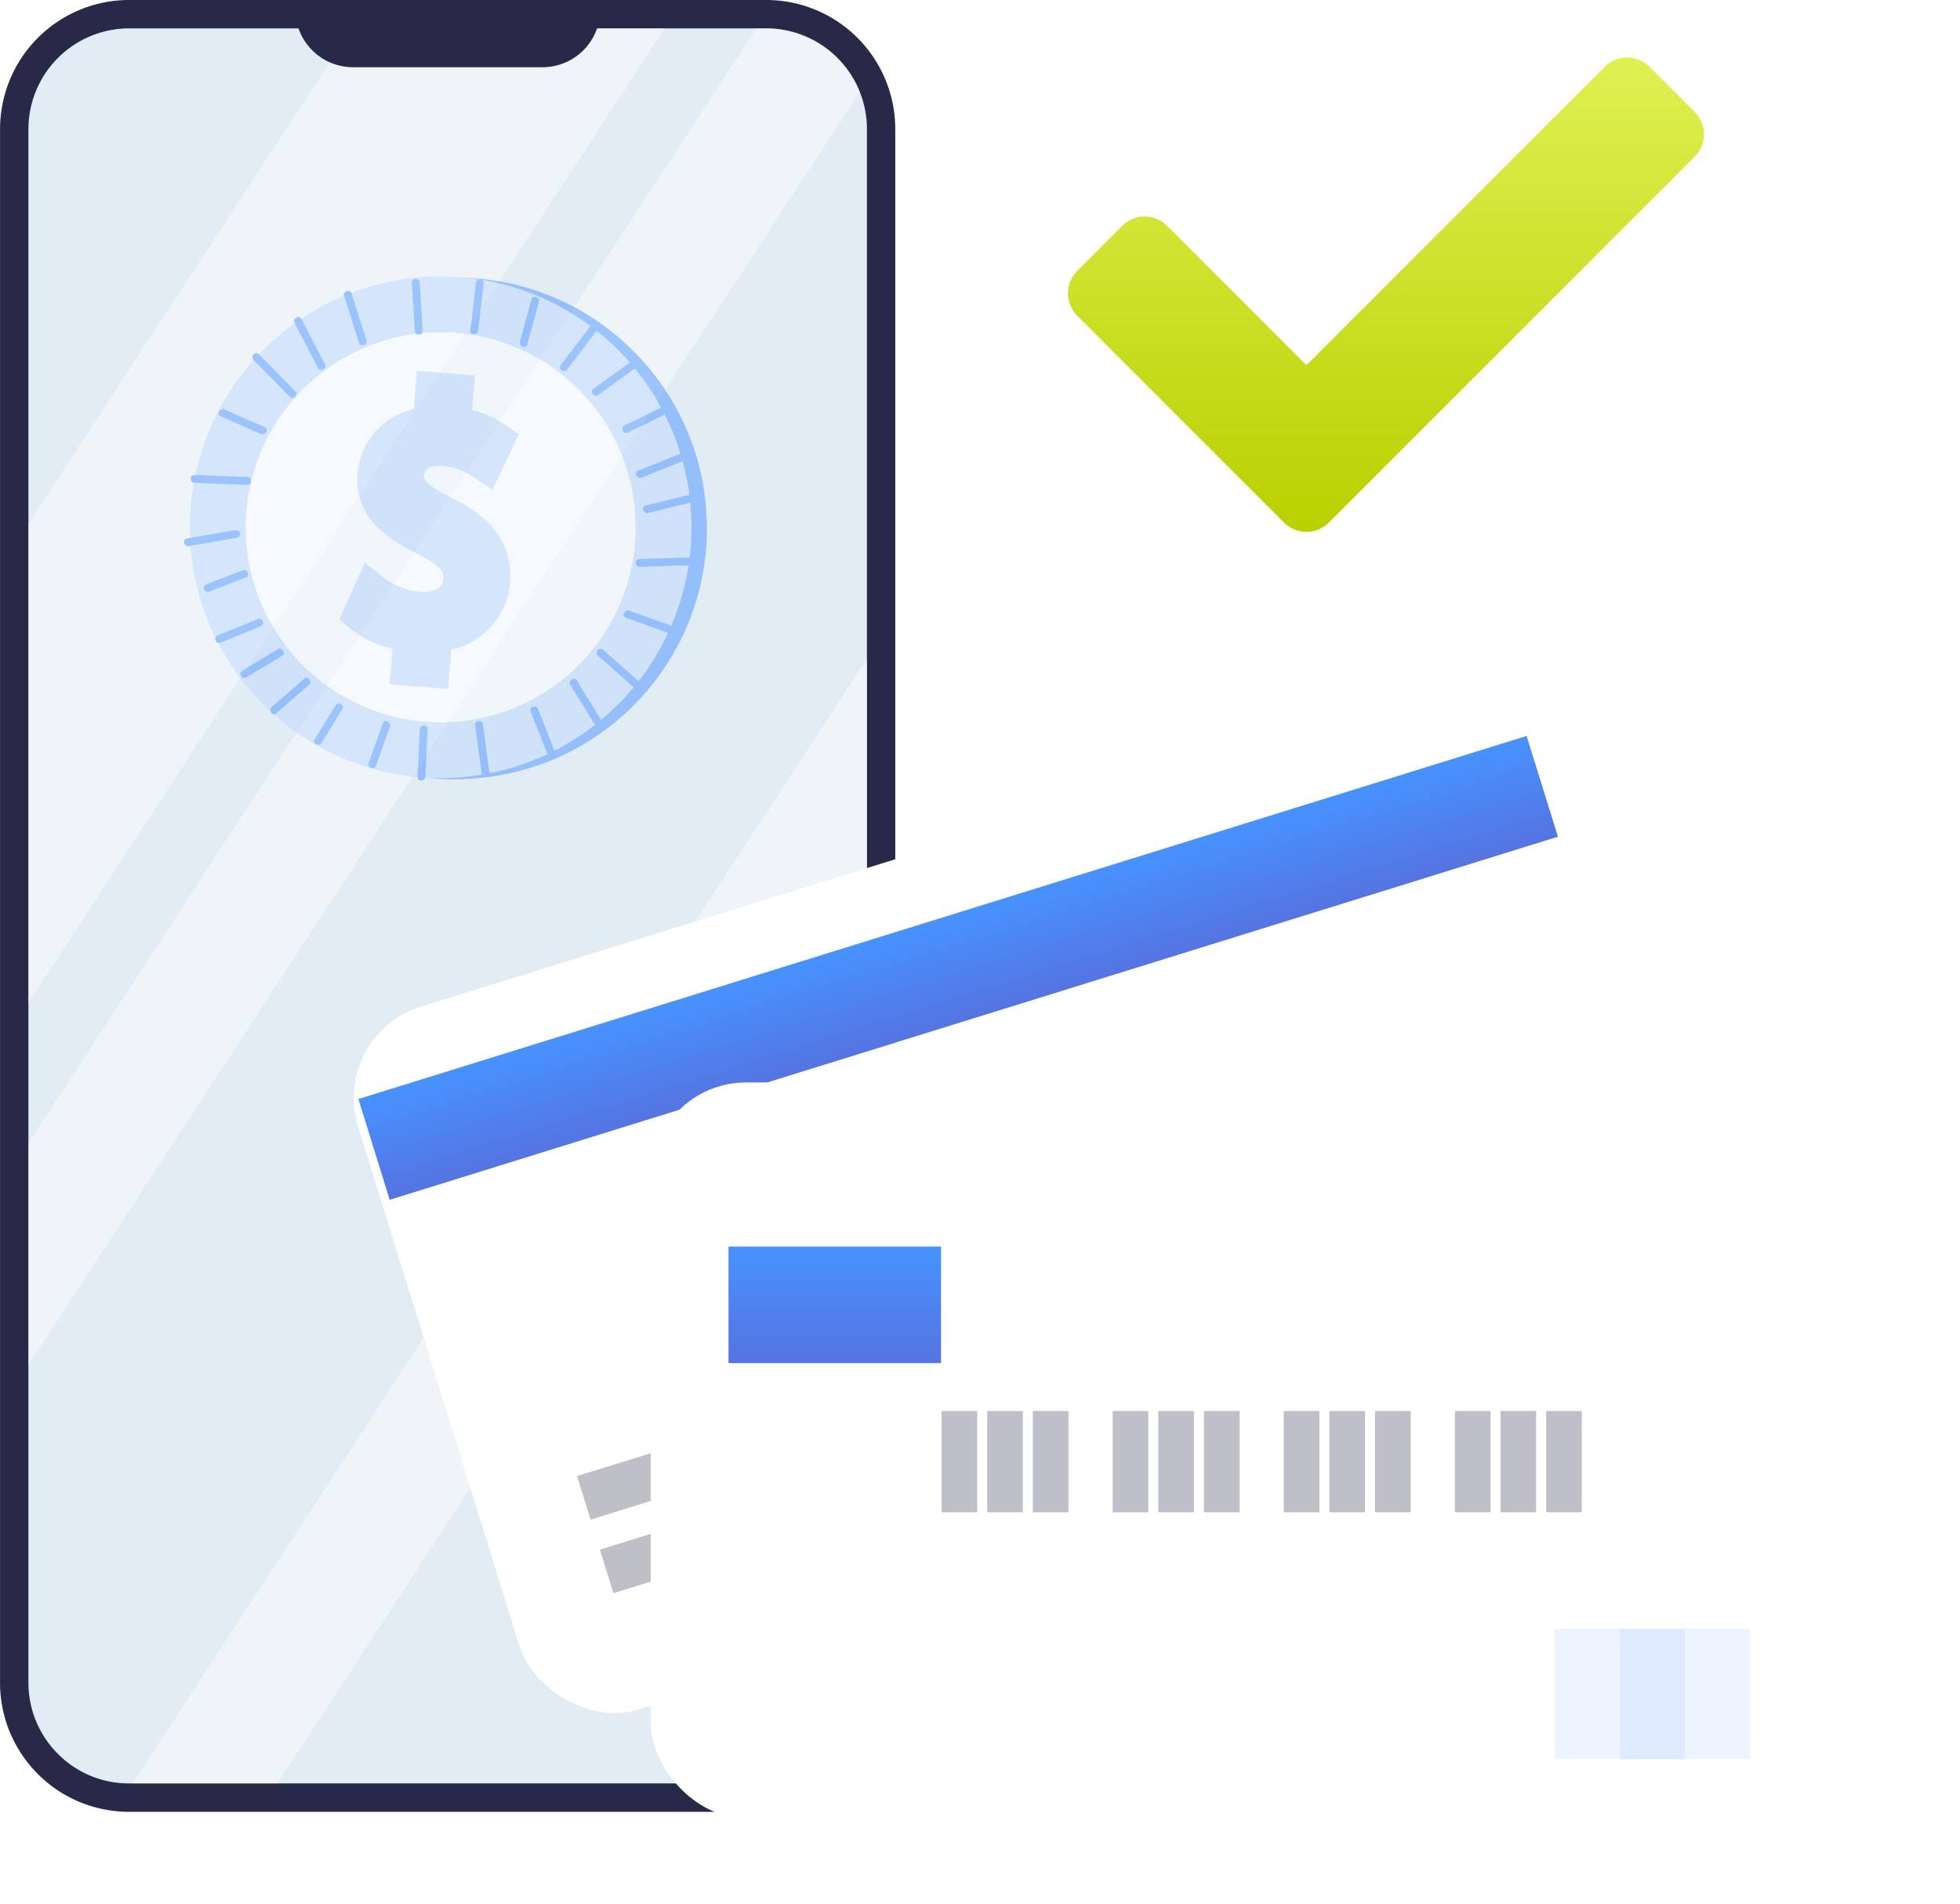 <svg xmlns="http://www.w3.org/2000/svg" xmlns:xlink="http://www.w3.org/1999/xlink" width="205.127" height="199.253" viewBox="0 0 205.127 199.253"><defs><style>.a,.f{fill:#282849;}.b{fill:#e2ecf4;}.c,.d{fill:#fff;}.c{opacity:0.4;mix-blend-mode:screen;isolation:isolate;}.e{fill:url(#c);}.f,.g{opacity:0.3;}.g{fill:#2a2a4a;}.h,.k{fill:#4792ff;}.h{opacity:0.1;}.i{fill:url(#g);}.j{opacity:0.5;}.l{fill:#eab01f;}.m{fill:#bcd7ff;}.n{filter:url(#d);}.o{filter:url(#a);}</style><filter id="a" x="25.496" y="61.313" width="163.111" height="129.52" filterUnits="userSpaceOnUse"><feOffset dy="3" input="SourceAlpha"/><feGaussianBlur stdDeviation="3" result="b"/><feFlood flood-opacity="0.161"/><feComposite operator="in" in2="b"/><feComposite in="SourceGraphic"/></filter><linearGradient id="c" x1="0.5" x2="0.5" y2="1" gradientUnits="objectBoundingBox"><stop offset="0" stop-color="#4792ff"/><stop offset="1" stop-color="#5574e1"/></linearGradient><filter id="d" x="59.097" y="104.256" width="146.03" height="94.997" filterUnits="userSpaceOnUse"><feOffset dy="3" input="SourceAlpha"/><feGaussianBlur stdDeviation="3" result="e"/><feFlood flood-opacity="0.161"/><feComposite operator="in" in2="e"/><feComposite in="SourceGraphic"/></filter><linearGradient id="g" x1="0.5" x2="0.5" y2="1" gradientUnits="objectBoundingBox"><stop offset="0" stop-color="#dff052"/><stop offset="1" stop-color="#bad000"/></linearGradient></defs><g transform="translate(-563.831 -4084.773)"><g transform="translate(267.227 3972.699)"><path class="a" d="M390.3,125.579V288.145a13.729,13.729,0,0,1-.273,2.725,13.215,13.215,0,0,1-.332,1.288c-.071.214-.142.427-.214.635a13.333,13.333,0,0,1-1.864,3.431,13.757,13.757,0,0,1-1.276,1.472,14.233,14.233,0,0,1-1.466,1.27c-.344.255-.706.5-1.074.73H383.8q-.552.338-1.14.623h-.006a13.238,13.238,0,0,1-1.834.724h-.006a13.21,13.21,0,0,1-1.288.332,13.831,13.831,0,0,1-2.731.273H310.109a13.482,13.482,0,0,1-2.873-.309c-.154-.036-.3-.065-.457-.107s-.338-.089-.5-.137a13.773,13.773,0,0,1-2.018-.778c-.326-.16-.641-.326-.944-.5-.142-.083-.285-.166-.421-.255-.3-.184-.582-.386-.861-.594a13.652,13.652,0,0,1-2.339-2.232c-.273-.332-.534-.677-.778-1.039a13.672,13.672,0,0,1-.974-1.7,12.868,12.868,0,0,1-.908-2.475v-.006a13.459,13.459,0,0,1-.427-3.372V125.579a13.514,13.514,0,0,1,13.511-13.505H376.8A13.509,13.509,0,0,1,390.3,125.579Z" transform="translate(0 0)"/><path class="b" d="M389.367,127.611V290.177a10.738,10.738,0,0,1-.214,2.137,8.707,8.707,0,0,1-.249.974l-.2.576a10.137,10.137,0,0,1-1.431,2.618,10.252,10.252,0,0,1-1,1.152,10.431,10.431,0,0,1-1.158,1c-.2.148-.445.315-.724.493l-.113.071c-.231.143-.469.279-.718.4l-.172.077a9.562,9.562,0,0,1-1.276.516l-.148.048c-.35.107-.677.19-1,.261a11.3,11.3,0,0,1-2.143.208H312.141a10.459,10.459,0,0,1-2.238-.237c-.249-.053-.5-.113-.736-.184a10.749,10.749,0,0,1-1.6-.617c-.249-.125-.5-.255-.712-.386-.125-.071-.22-.125-.3-.178l-.065-.042c-.184-.113-.392-.255-.647-.445a11.051,11.051,0,0,1-1.828-1.751c-.226-.273-.421-.534-.6-.8a10.743,10.743,0,0,1-.76-1.33,10.184,10.184,0,0,1-.671-1.775l-.042-.16a10.657,10.657,0,0,1-.332-2.636V127.611a10.556,10.556,0,0,1,10.543-10.537H378.83a10.555,10.555,0,0,1,9.789,6.649A10.447,10.447,0,0,1,389.367,127.611Z" transform="translate(-2.032 -2.032)"/><g transform="translate(299.572 115.042)"><path class="c" d="M368.2,117.074,301.6,219.049V168.91l33.855-51.836Z" transform="translate(-301.604 -117.074)"/><path class="c" d="M388.619,123.723,301.6,256.946V233.717l76.181-116.643h1.045A10.555,10.555,0,0,1,388.619,123.723Z" transform="translate(-301.604 -117.074)"/><path class="c" d="M396.827,228.154l-76.864,117.7h15.173l61.69-94.465Z" transform="translate(-309.065 -162.213)"/></g><path class="a" d="M374.545,119.786H354.717a6.04,6.04,0,0,1-6.04-6.04h31.908A6.04,6.04,0,0,1,374.545,119.786Z" transform="translate(-21.161 -0.679)"/></g><g transform="translate(603.293 4157.941)"><g class="o" transform="matrix(1, 0, 0, 1, -39.46, -73.17)"><rect class="d" width="128.03" height="76.997" rx="10" transform="translate(34.5 105.3) rotate(-17.26)"/></g><rect class="e" width="128.03" height="11.042" transform="translate(-1.955 41.824) rotate(-17.261)"/><rect class="f" width="32.53" height="4.775" transform="translate(23.32 88.972) rotate(-17.261)"/><rect class="f" width="56.405" height="4.775" transform="translate(20.929 81.278) rotate(-17.261)"/><g class="n" transform="matrix(1, 0, 0, 1, -39.46, -73.17)"><rect class="d" width="128.03" height="76.997" rx="10" transform="translate(68.1 110.26)"/></g><rect class="g" width="3.73" height="10.595" transform="translate(59.082 74.466)"/><rect class="g" width="3.73" height="10.595" transform="translate(63.857 74.466)"/><rect class="g" width="3.73" height="10.595" transform="translate(68.632 74.466)"/><rect class="g" width="3.73" height="10.595" transform="translate(76.988 74.466)"/><rect class="g" width="3.73" height="10.595" transform="translate(81.763 74.466)"/><rect class="g" width="3.73" height="10.595" transform="translate(86.538 74.466)"/><rect class="g" width="3.73" height="10.595" transform="translate(94.895 74.466)"/><rect class="g" width="3.73" height="10.595" transform="translate(99.67 74.466)"/><rect class="g" width="3.73" height="10.595" transform="translate(104.445 74.466)"/><rect class="g" width="3.73" height="10.595" transform="translate(112.801 74.466)"/><rect class="g" width="3.73" height="10.595" transform="translate(117.576 74.466)"/><rect class="g" width="3.73" height="10.595" transform="translate(122.351 74.466)"/><rect class="e" width="22.243" height="12.198" transform="translate(36.781 57.26)"/><rect class="h" width="13.633" height="13.633" transform="translate(123.24 97.26)"/><rect class="h" width="13.633" height="13.633" transform="translate(130.056 97.26)"/><path class="i" d="M22.606,53.235.975,31.6a3.328,3.328,0,0,1,0-4.706l4.706-4.706a3.328,3.328,0,0,1,4.706,0L24.959,36.763,56.17,5.552a3.328,3.328,0,0,1,4.706,0l4.706,4.706a3.328,3.328,0,0,1,0,4.706l-38.27,38.27A3.328,3.328,0,0,1,22.606,53.235Z" transform="translate(72.307 -71.728)"/></g><g class="j" transform="translate(583.081 4113.692)"><path class="k" d="M538.765,119.82l-.02.023c-.485.02-.969.026-1.467.016s-.993-.034-1.488-.074c-.35-.028-.714-.056-1.061-.113-.19-.015-.377-.045-.58-.075q-.913-.116-1.82-.32a26.235,26.235,0,0,1-11.2-5.441c-.055-.048-.1-.081-.151-.129-.233-.194-.466-.4-.685-.6-.424-.385-.846-.785-1.238-1.2-.162-.175-.325-.333-.486-.522s-.351-.38-.512-.568a6.831,6.831,0,0,1-.508-.612,10.279,10.279,0,0,1-.692-.89c-.292-.374-.555-.762-.818-1.149-.471-.711-.911-1.434-1.307-2.183a25.753,25.753,0,0,1-2.935-9.389c-.046-.34-.077-.694-.109-1.034a26.028,26.028,0,0,1,.01-4.013c.027-.335.055-.685.11-1.017.019-.233.052-.465.084-.682.039-.3.09-.594.142-.882l.15-.779a.135.135,0,0,0,.02-.072,26.273,26.273,0,0,1,20.11-20.151,25.6,25.6,0,0,1,4.925-.592c.454-.008.893,0,1.347,0,.438.02.876.04,1.327.075h.015a26.22,26.22,0,0,1,10.141,2.925c.351.189.7.378,1.053.582.685.406,1.368.855,2.006,1.3a.2.2,0,0,0,.055.048c.346.247.677.508,1.008.768s.661.536.976.809q.8.723,1.552,1.485c.271.286.541.571.8.869a26.33,26.33,0,0,1,5.209,8.981c.156.438.3.888.421,1.337a27.169,27.169,0,0,1,.594,2.684c.039.252.078.5.1.756.059.371.1.755.131,1.123a24.593,24.593,0,0,1,.05,4.56A26.25,26.25,0,0,1,538.765,119.82Z" transform="translate(-509.371 -67.239)"/><path class="l" d="M539.378,67.96a24.385,24.385,0,0,1,4.91-.579,25.6,25.6,0,0,0-4.925.592Z" transform="translate(-516.422 -67.24)"/><path class="l" d="M549.114,67.448l0,.015H549.1c-.451-.036-.889-.055-1.327-.075C548.21,67.391,548.662,67.412,549.114,67.448Z" transform="translate(-518.559 -67.242)"/><g transform="translate(0.622 0)"><circle class="d" cx="23.327" cy="23.327" r="23.327" transform="translate(2.922 2.921)"/><path class="m" d="M533.623,119.607a26.248,26.248,0,1,1,28.234-24.1A26.278,26.278,0,0,1,533.623,119.607ZM537.3,73.1a20.406,20.406,0,1,0,18.735,21.95A20.43,20.43,0,0,0,537.3,73.1Z" transform="translate(-509.441 -67.192)"/></g><g transform="translate(16.26 9.877)"><path class="m" d="M548.273,102.556a7.852,7.852,0,0,1-6.148,7.06l-.324,4.108-6.13-.484.3-3.73a11.18,11.18,0,0,1-4.427-2.109l-1.132-.956,2.661-5.931,1.976,1.56a7.533,7.533,0,0,0,3.885,1.488c1.031.081,2.274-.214,2.361-1.309.035-.444.1-1.265-2.577-2.592-3.36-1.644-6.762-3.933-6.4-8.459a7.541,7.541,0,0,1,5.888-6.765l.317-4,6.09.482-.286,3.612a10.9,10.9,0,0,1,3.509,1.59l1.355.947L546.438,92.9l-1.906-1.292a6.612,6.612,0,0,0-3.395-1.214c-.652-.051-1.785,0-1.858.929-.034.43-.072.9,2.981,2.453C545.025,95.174,548.664,97.6,548.273,102.556Z" transform="translate(-530.407 -80.434)"/></g><path class="k" d="M541.622,130.606q-.111,2.492-.222,4.983c-.023.527.8.46.819-.062q.111-2.492.222-4.983C542.465,130.017,541.646,130.084,541.622,130.606Z" transform="translate(-516.94 -83.197)"/><path class="k" d="M550.29,129.941c-.07-.522-.889-.463-.819.062l.664,4.983c.069.521.889.463.819-.062Q550.621,132.433,550.29,129.941Z" transform="translate(-518.99 -83.044)"/><path class="k" d="M559.9,132.544l-1.883-4.762c-.194-.49-.968-.216-.774.277l1.883,4.762C559.323,133.312,560.1,133.037,559.9,132.544Z" transform="translate(-520.958 -82.522)"/><path class="k" d="M566.275,128.348q-1.4-2.263-2.789-4.528c-.277-.451-.953.016-.676.467l2.788,4.528C565.876,129.266,566.552,128.8,566.275,128.348Z" transform="translate(-522.364 -81.535)"/><path class="k" d="M571.245,123.122l-4.061-3.586c-.4-.351-.932.273-.536.623l4.061,3.586C571.106,124.1,571.641,123.473,571.245,123.122Z" transform="translate(-523.32 -80.467)"/><path class="k" d="M575.226,115.629l-4.32-1.547c-.493-.177-.857.56-.36.738l4.32,1.546C575.359,116.543,575.723,115.806,575.226,115.629Z" transform="translate(-524.286 -79.1)"/><path class="k" d="M577.893,106.6l-5.538.178c-.529.017-.465.836.062.819l5.538-.178C578.484,107.4,578.422,106.582,577.893,106.6Z" transform="translate(-524.712 -77.205)"/><path class="k" d="M578.272,97.691l-4.981,1.226c-.512.126-.233.9.278.774l4.981-1.227C579.061,98.338,578.781,97.565,578.272,97.691Z" transform="translate(-524.974 -74.938)"/><path class="k" d="M549.624,72.938q.286-2.478.574-4.956c.06-.524-.762-.515-.822,0l-.573,4.956C548.742,73.466,549.564,73.457,549.624,72.938Z" transform="translate(-518.82 -67.294)"/><path class="k" d="M540.9,72.971c.033.525.854.524.821,0l-.31-5.018c-.032-.525-.854-.525-.821,0Q540.746,70.462,540.9,72.971Z" transform="translate(-516.734 -67.285)"/><path class="k" d="M531.074,69.74l1.542,4.883c.158.5.95.284.791-.222l-1.542-4.883C531.706,69.015,530.914,69.234,531.074,69.74Z" transform="translate(-514.311 -67.711)"/><path class="k" d="M524.116,73.519q1.232,2.357,2.462,4.714c.245.468.952.051.707-.418L524.824,73.1C524.579,72.633,523.872,73.051,524.116,73.519Z" transform="translate(-512.535 -68.642)"/><path class="k" d="M518.332,78.671l3.8,3.864c.371.377.949-.206.578-.583l-3.8-3.864C518.539,77.71,517.962,78.293,518.332,78.671Z" transform="translate(-511.048 -69.93)"/><path class="k" d="M513.686,86.564l4.2,1.849c.48.211.894-.5.411-.712l-4.2-1.848C513.618,85.642,513.2,86.351,513.686,86.564Z" transform="translate(-509.843 -71.924)"/><path class="k" d="M509.95,95.869l5.537.213c.529.02.524-.8,0-.821l-5.537-.213C509.418,95.027,509.423,95.848,509.95,95.869Z" transform="translate(-508.848 -74.27)"/><path class="k" d="M509.125,104.45l5.056-.871c.52-.089.3-.88-.222-.791l-5.055.872C508.383,103.749,508.607,104.54,509.125,104.45Z" transform="translate(-508.608 -76.235)"/><path class="k" d="M572.643,94.528l4.627-1.864c.489-.2.089-.915-.4-.72l-4.627,1.864C571.759,94.006,572.159,94.724,572.643,94.528Z" transform="translate(-524.722 -73.473)"/><path class="k" d="M574.975,85.084l-4.608,2.232c-.474.23-.144.982.334.751l4.608-2.232C575.783,85.6,575.452,84.853,574.975,85.084Z" transform="translate(-524.242 -71.727)"/><path class="k" d="M570.317,78.749l-4.308,3.118c-.428.31.088.95.516.64l4.308-3.118C571.26,79.079,570.744,78.439,570.317,78.749Z" transform="translate(-523.152 -70.108)"/><path class="k" d="M564.736,73.772l-3.274,4.317c-.32.421.342.909.661.487L565.4,74.26A.411.411,0,0,0,564.736,73.772Z" transform="translate(-522.016 -68.823)"/><path class="k" d="M556.965,70.318q-.611,2.211-1.221,4.423c-.14.5.623.813.763.3q.611-2.211,1.221-4.423C557.868,70.117,557.106,69.809,556.965,70.318Z" transform="translate(-520.581 -67.92)"/><path class="k" d="M515.508,108.393l-3.839,1.476c-.492.189-.218.964.277.773l3.839-1.476A.411.411,0,0,0,515.508,108.393Z" transform="translate(-509.32 -77.654)"/><path class="k" d="M517.47,115.239l-4.2,1.707c-.488.2-.214.973.277.773l4.2-1.708C518.235,115.814,517.962,115.039,517.47,115.239Z" transform="translate(-509.726 -79.392)"/><path class="k" d="M520.423,119.478l-3.715,2.25c-.452.274.016.95.467.676l3.715-2.25C521.342,119.88,520.874,119.205,520.423,119.478Z" transform="translate(-510.619 -80.462)"/><path class="k" d="M524.283,123.59l-3.4,2.953c-.395.342.067,1.023.466.676l3.4-2.953C525.144,123.923,524.682,123.243,524.283,123.59Z" transform="translate(-511.689 -81.498)"/><path class="k" d="M529.094,127.321l-2.157,3.533c-.276.452.465.808.739.36l2.157-3.534C530.108,127.229,529.367,126.873,529.094,127.321Z" transform="translate(-513.25 -82.418)"/><path class="k" d="M536,129.8q-.741,2.066-1.48,4.133c-.177.493.56.857.738.36q.74-2.067,1.48-4.133C536.912,129.666,536.175,129.3,536,129.8Z" transform="translate(-515.184 -83.04)"/></g></g></svg>